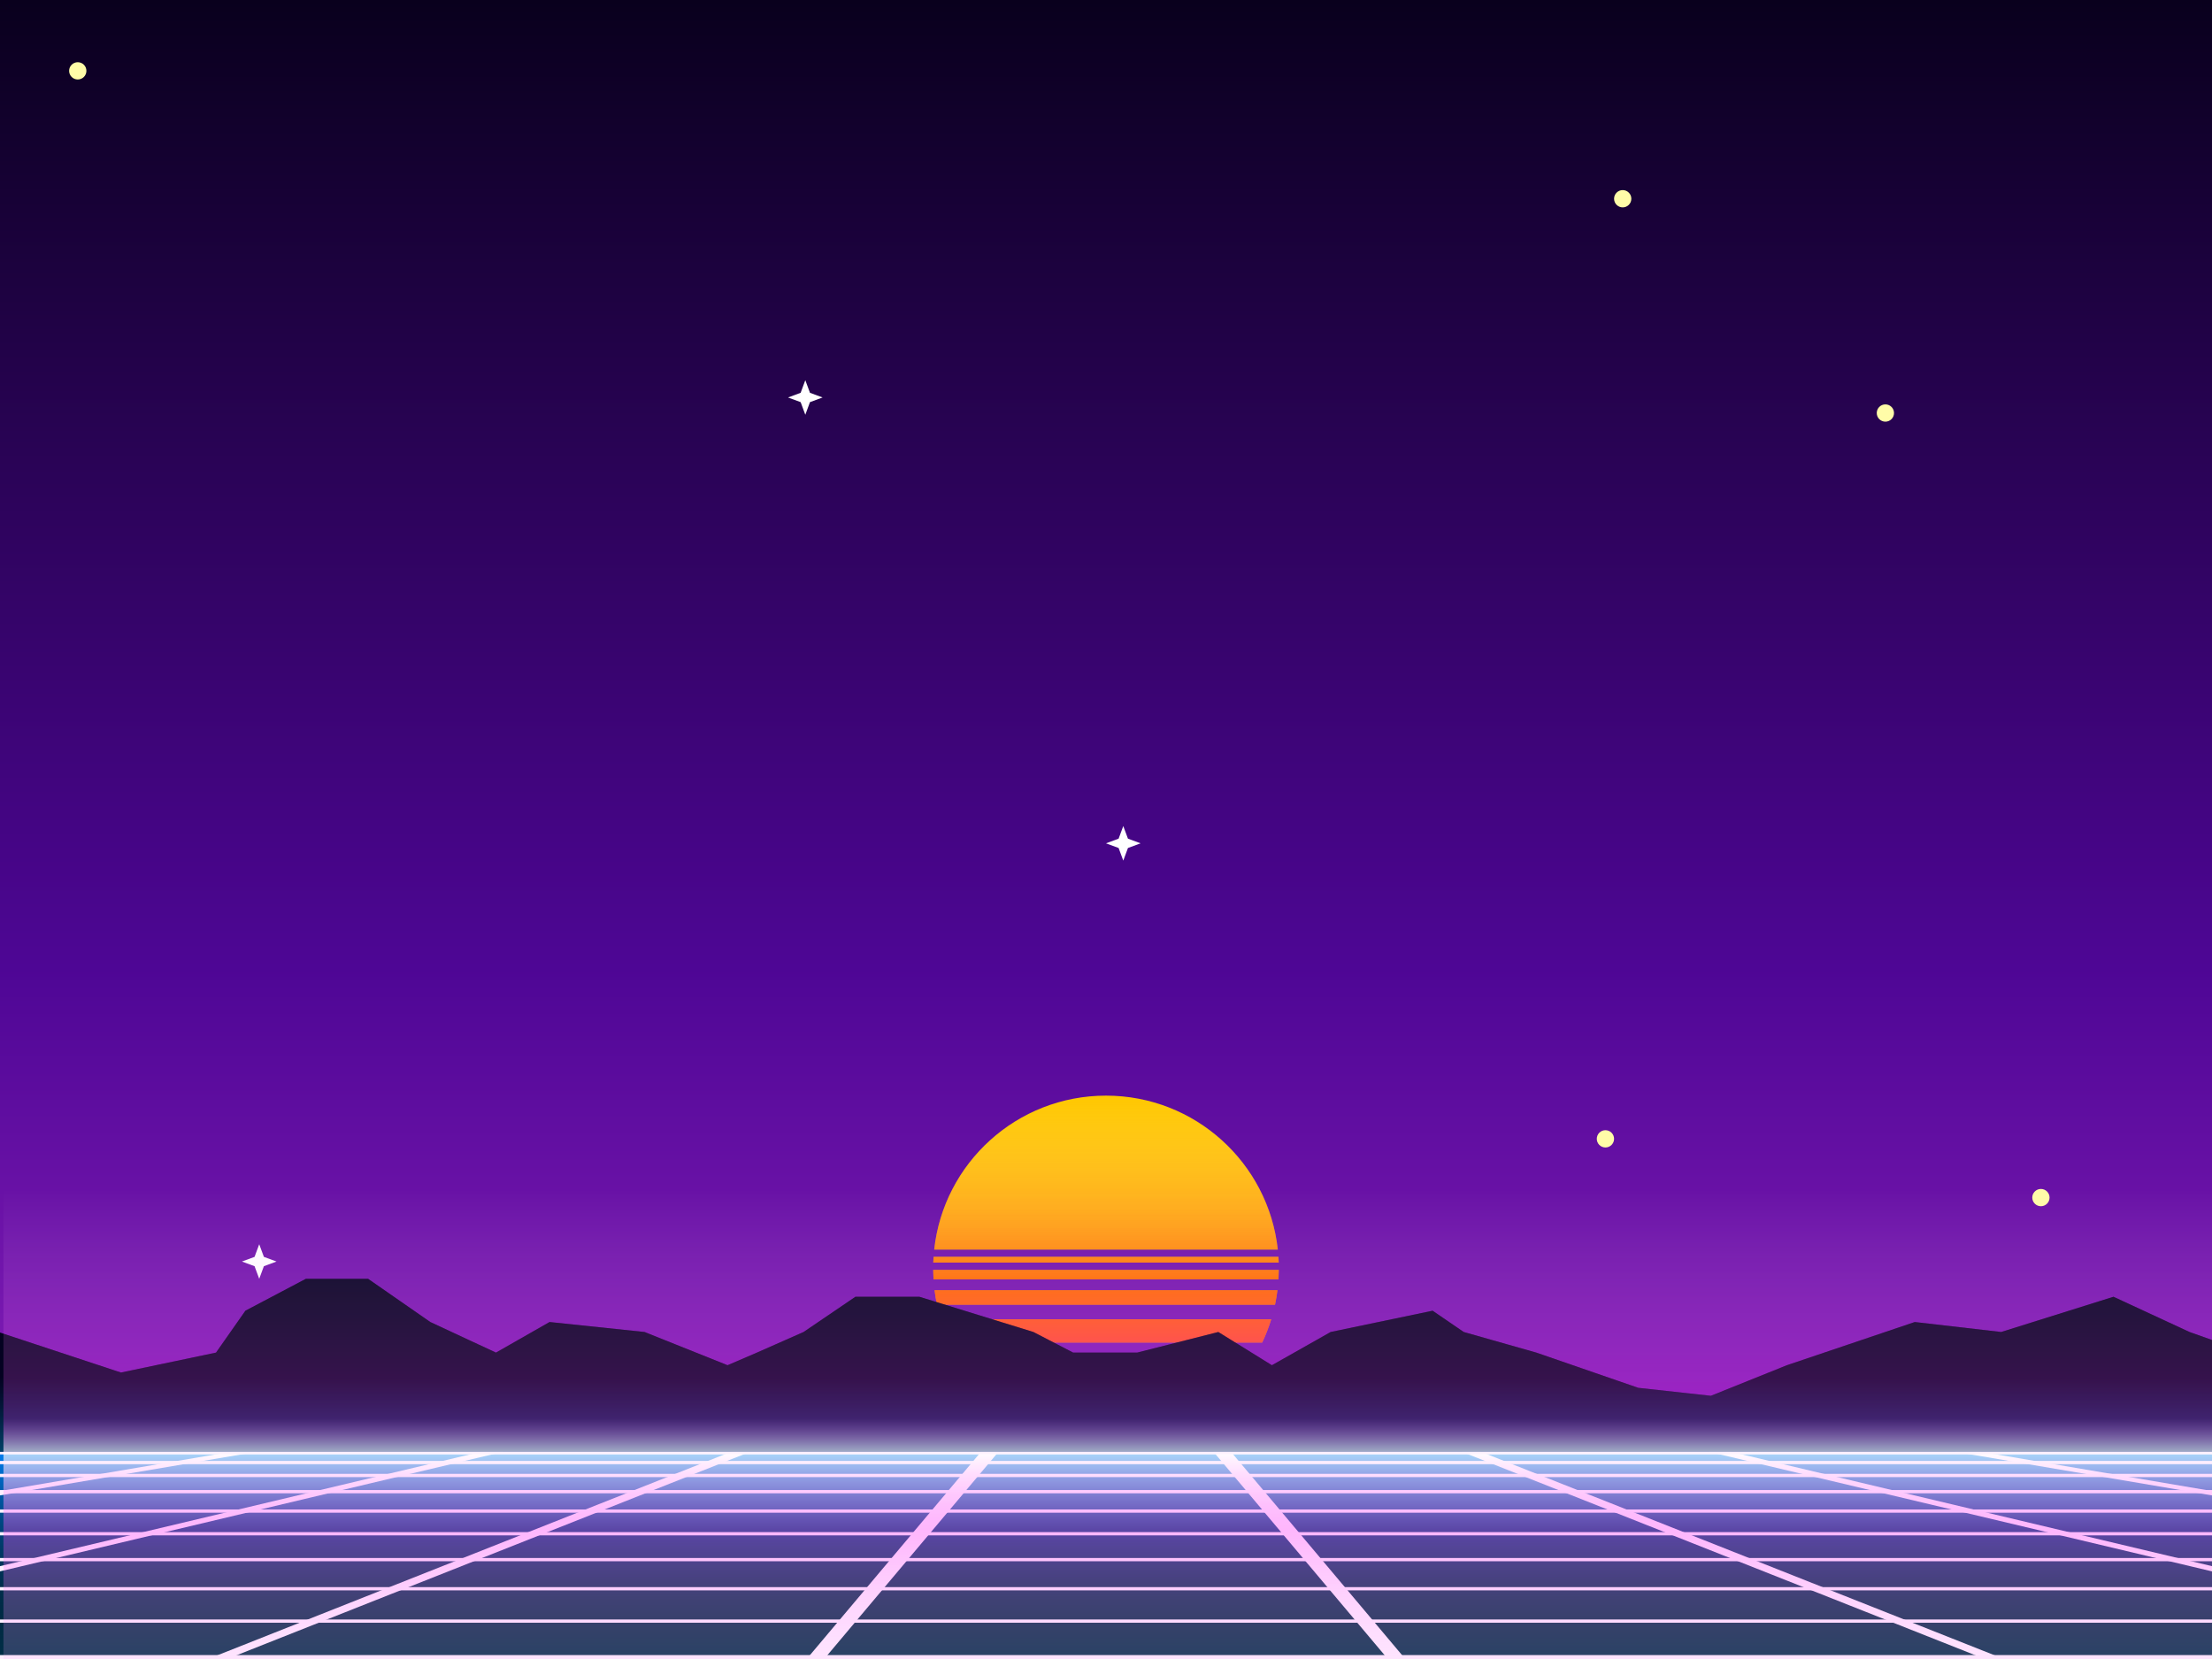 <svg width="640" height="480" viewBox="0 0 640 480" fill="none" xmlns="http://www.w3.org/2000/svg">
<g clip-path="url(#clip0)">
<g clip-path="url(#clip1)">
<rect width="640" height="480" fill="url(#paint0_linear)"/>
<g filter="url(#filter0_f)">
<path d="M233 110L234.35 113.65L238 115L234.35 116.35L233 120L231.65 116.35L228 115L231.65 113.65L233 110Z" fill="white"/>
</g>
<g filter="url(#filter1_f)">
<path d="M325 239L326.35 242.65L330 244L326.35 245.35L325 249L323.65 245.35L320 244L323.65 242.65L325 239Z" fill="white"/>
</g>
<g filter="url(#filter2_f)">
<path d="M75 360L76.35 363.65L80 365L76.35 366.35L75 370L73.65 366.35L70 365L73.65 363.65L75 360Z" fill="white"/>
</g>
<g filter="url(#filter3_f)">
<circle cx="590.5" cy="346.5" r="2.5" fill="#FFFCA8"/>
</g>
<g filter="url(#filter4_f)">
<circle cx="387.5" cy="436.5" r="2.5" fill="#FFFCA8"/>
</g>
<g filter="url(#filter5_f)">
<circle cx="545.5" cy="119.5" r="2.5" fill="#FFFCA8"/>
</g>
<g filter="url(#filter6_f)">
<circle cx="22.5" cy="20.5" r="2.5" fill="#FFFCA8"/>
</g>
<g filter="url(#filter7_f)">
<circle cx="469.5" cy="57.5" r="2.5" transform="rotate(90 469.5 57.5)" fill="#FFFCA8"/>
</g>
<g filter="url(#filter8_f)">
<circle cx="464.5" cy="329.5" r="2.5" transform="rotate(90 464.5 329.5)" fill="#FFFCA8"/>
</g>
</g>
<g filter="url(#filter9_d)">
<path d="M369.608 373.303C369.43 374.722 369.192 376.124 368.897 377.504H271.103C270.808 376.124 270.57 374.722 270.392 373.303H369.608Z" fill="#FFC700"/>
<path d="M369.608 373.303C369.43 374.722 369.192 376.124 368.897 377.504H271.103C270.808 376.124 270.57 374.722 270.392 373.303H369.608Z" fill="url(#paint1_linear)"/>
<path d="M274.81 388.429C273.784 386.268 272.908 384.023 272.196 381.706H367.804C367.092 384.023 366.216 386.268 365.19 388.429H274.81Z" fill="#FFC700"/>
<path d="M274.81 388.429C273.784 386.268 272.908 384.023 272.196 381.706H367.804C367.092 384.023 366.216 386.268 365.19 388.429H274.81Z" fill="url(#paint2_linear)"/>
<path d="M282.793 400.403C281.082 398.499 279.515 396.462 278.11 394.311H361.89C360.485 396.462 358.918 398.499 357.207 400.403H282.793Z" fill="#FFC700"/>
<path d="M282.793 400.403C281.082 398.499 279.515 396.462 278.11 394.311H361.89C360.485 396.462 358.918 398.499 357.207 400.403H282.793Z" fill="url(#paint3_linear)"/>
<path d="M292.885 409.017C300.696 414.068 310.006 417 320 417C329.994 417 339.304 414.068 347.115 409.017H292.885Z" fill="#FFC700"/>
<path d="M292.885 409.017C300.696 414.068 310.006 417 320 417C329.994 417 339.304 414.068 347.115 409.017H292.885Z" fill="url(#paint4_linear)"/>
<path d="M270.026 365.319H369.974C369.955 364.757 369.928 364.196 369.891 363.639H270.109C270.072 364.196 270.045 364.757 270.026 365.319Z" fill="#FFC700"/>
<path d="M270.026 365.319H369.974C369.955 364.757 369.928 364.196 369.891 363.639H270.109C270.072 364.196 270.045 364.757 270.026 365.319Z" fill="url(#paint5_linear)"/>
<path d="M370 367.42C369.993 368.337 369.96 369.247 369.904 370.151H270.096C270.04 369.247 270.007 368.337 270 367.42H370Z" fill="#FFC700"/>
<path d="M370 367.42C369.993 368.337 369.96 369.247 369.904 370.151H270.096C270.04 369.247 270.007 368.337 270 367.42H370Z" fill="url(#paint6_linear)"/>
<path d="M320 317C294.231 317 273.014 336.493 270.293 361.538H369.707C366.986 336.493 345.769 317 320 317Z" fill="#FFC700"/>
<path d="M320 317C294.231 317 273.014 336.493 270.293 361.538H369.707C366.986 336.493 345.769 317 320 317Z" fill="url(#paint7_linear)"/>
</g>
<g clip-path="url(#clip2)">
<rect y="420" width="640" height="60" fill="#002F49"/>
<rect y="420" width="640" height="60" fill="url(#paint8_linear)"/>
<g filter="url(#filter10_d)">
<path fill-rule="evenodd" clip-rule="evenodd" d="M320 377.062L233.397 480H406.603L320 377.062ZM320 383.079L239.248 479.062H400.752L320 383.079Z" fill="#FEEFFF"/>
<path fill-rule="evenodd" clip-rule="evenodd" d="M320 377.062L60.192 480H579.808L320 377.062ZM320 379.254L68.09 479.062H571.91L320 379.254Z" fill="#FEEFFF"/>
<path fill-rule="evenodd" clip-rule="evenodd" d="M320 377.062L-113.013 480H753.013L320 377.062ZM320 378.576L-102.701 479.062H742.701L320 378.576Z" fill="#FEEFFF"/>
<path fill-rule="evenodd" clip-rule="evenodd" d="M320 378.327L-273.248 479.062H913.248L320 378.327ZM320 377.062L-286.218 480H926.218L320 377.062Z" fill="#FEEFFF"/>
<path fill-rule="evenodd" clip-rule="evenodd" d="M320 378.209L-443.642 479.062H1083.64L320 378.209ZM320 377.062L-459.423 480H1099.42L320 377.062Z" fill="#FEEFFF"/>
<path fill-rule="evenodd" clip-rule="evenodd" d="M320 378.144L-613.938 479.062H1253.94L320 378.144ZM320 377.062L-632.628 480H1272.63L320 377.062Z" fill="#FEEFFF"/>
<path fill-rule="evenodd" clip-rule="evenodd" d="M320 378.105L-784.172 479.062H1424.17L320 378.105ZM320 377.062L-805.833 480H1445.83L320 377.062Z" fill="#FEEFFF"/>
<path fill-rule="evenodd" clip-rule="evenodd" d="M320 378.08L-954.363 479.062H1594.36L320 378.08ZM320 377.062L-979.038 480H1619.04L320 377.062Z" fill="#FEEFFF"/>
<path fill-rule="evenodd" clip-rule="evenodd" d="M320 378.063L-1124.52 479.062H1764.52L320 378.063ZM320 377.062L-1152.24 480H1792.24L320 377.062Z" fill="#FEEFFF"/>
<path fill-rule="evenodd" clip-rule="evenodd" d="M320 378.051L-1294.66 479.062H1934.66L320 378.051ZM320 377.062L-1325.45 480H1965.45L320 377.062Z" fill="#FEEFFF"/>
<path fill-rule="evenodd" clip-rule="evenodd" d="M320 378.042L-1464.79 479.062H2104.79L320 378.042ZM320 377.062L-1498.65 480H2138.65L320 377.062Z" fill="#FEEFFF"/>
<path fill-rule="evenodd" clip-rule="evenodd" d="M320 378.035L-1634.9 479.062H2274.9L320 378.035ZM320 377.062L-1671.86 480H2311.86L320 377.062Z" fill="#FEEFFF"/>
<path fill-rule="evenodd" clip-rule="evenodd" d="M886.667 479.801L-246.667 479.801L-246.667 478.864L886.667 478.864L886.667 479.801Z" fill="#FEEFFF"/>
<path fill-rule="evenodd" clip-rule="evenodd" d="M886.667 469.503L-246.667 469.503L-246.667 468.565L886.667 468.565L886.667 469.503Z" fill="#FEEFFF"/>
<path fill-rule="evenodd" clip-rule="evenodd" d="M886.667 460.141L-246.667 460.141L-246.667 459.203L886.667 459.203L886.667 460.141Z" fill="#FEEFFF"/>
<path fill-rule="evenodd" clip-rule="evenodd" d="M886.667 451.715L-246.667 451.715L-246.667 450.777L886.667 450.777L886.667 451.715Z" fill="#FEEFFF"/>
<path fill-rule="evenodd" clip-rule="evenodd" d="M886.667 444.225L-246.667 444.225L-246.667 443.287L886.667 443.288L886.667 444.225Z" fill="#FEEFFF"/>
<path fill-rule="evenodd" clip-rule="evenodd" d="M886.667 437.671L-246.667 437.671L-246.667 436.734L886.667 436.734L886.667 437.671Z" fill="#FEEFFF"/>
<path fill-rule="evenodd" clip-rule="evenodd" d="M886.667 432.054L-246.667 432.054L-246.667 431.117L886.667 431.117L886.667 432.054Z" fill="#FEEFFF"/>
<path fill-rule="evenodd" clip-rule="evenodd" d="M886.667 427.373L-246.667 427.373L-246.667 426.435L886.667 426.436L886.667 427.373Z" fill="#FEEFFF"/>
<path fill-rule="evenodd" clip-rule="evenodd" d="M886.667 423.628L-246.667 423.628L-246.667 422.691L886.667 422.691L886.667 423.628Z" fill="#FEEFFF"/>
<path fill-rule="evenodd" clip-rule="evenodd" d="M886.667 420.82L-246.667 420.819L-246.667 419.882L886.667 419.882L886.667 420.82Z" fill="#FEEFFF"/>
</g>
</g>
<g clip-path="url(#clip3)">
<path d="M-639 413.269L-576 395L-557 404.808L-538 407.115L-520.5 401.538L-490 407.115L-437.5 413.269L-399.5 401.538L-377.5 407.115L-303 391.346L-290.5 404.808L-259 407.115L-250.5 397.115L-204 379.231L-193.5 395L-163.5 407.115L-138 397.115L-101.5 395L-73 382.5L-37.5 379.231L-0.5 385.385L35 397.115L62.5 391.346L71 379.231L88.5 370H106.5L124.5 382.5L143.5 391.346L159 382.5L186.5 385.385L210.5 395L219 391.346L232.5 385.385L247.5 375.192H266L299 385.385L310.5 391.346H329L352.5 385.385L368 395L385 385.385L414.5 379.231L423.5 385.385L444.5 391.346L474 401.538L495 403.846L517 395L554 382.5L579 385.385L611.5 375.192L633.5 385.385L666.5 397.115L696.5 395L726 401.538L746 403.846L771.5 391.346L848 401.538L874 399.423L885.5 403.846C889.833 405.256 898.5 408.462 898.5 410C898.5 411.538 908.167 410.641 913 410L923.5 403.846L945.5 385.385L997 391.346L1014 401.538L1038 399.423L1052.5 376.538L1071.5 389.038L1095.5 382.5H1116.5L1133.5 391.346L1155.5 410L1192.5 407.115L1209 399.423L1232 403.846L1252 410L1278.5 407.115V420H-639V413.269Z" fill="black"/>
<path d="M-639 413.269L-576 395L-557 404.808L-538 407.115L-520.5 401.538L-490 407.115L-437.5 413.269L-399.5 401.538L-377.5 407.115L-303 391.346L-290.5 404.808L-259 407.115L-250.5 397.115L-204 379.231L-193.5 395L-163.5 407.115L-138 397.115L-101.5 395L-73 382.5L-37.5 379.231L-0.5 385.385L35 397.115L62.5 391.346L71 379.231L88.5 370H106.5L124.5 382.5L143.5 391.346L159 382.5L186.5 385.385L210.5 395L219 391.346L232.5 385.385L247.5 375.192H266L299 385.385L310.5 391.346H329L352.5 385.385L368 395L385 385.385L414.5 379.231L423.5 385.385L444.5 391.346L474 401.538L495 403.846L517 395L554 382.5L579 385.385L611.5 375.192L633.5 385.385L666.5 397.115L696.5 395L726 401.538L746 403.846L771.5 391.346L848 401.538L874 399.423L885.5 403.846C889.833 405.256 898.5 408.462 898.5 410C898.5 411.538 908.167 410.641 913 410L923.5 403.846L945.5 385.385L997 391.346L1014 401.538L1038 399.423L1052.5 376.538L1071.5 389.038L1095.5 382.5H1116.5L1133.5 391.346L1155.5 410L1192.5 407.115L1209 399.423L1232 403.846L1252 410L1278.5 407.115V420H-639V413.269Z" fill="url(#paint9_linear)"/>
</g>
<rect x="1" y="344" width="639" height="168" fill="url(#paint10_linear)"/>
</g>
<defs>
<filter id="filter0_f" x="226" y="108" width="14" height="14" filterUnits="userSpaceOnUse" color-interpolation-filters="sRGB">
<feFlood flood-opacity="0" result="BackgroundImageFix"/>
<feBlend mode="normal" in="SourceGraphic" in2="BackgroundImageFix" result="shape"/>
<feGaussianBlur stdDeviation="1" result="effect1_foregroundBlur"/>
</filter>
<filter id="filter1_f" x="318" y="237" width="14" height="14" filterUnits="userSpaceOnUse" color-interpolation-filters="sRGB">
<feFlood flood-opacity="0" result="BackgroundImageFix"/>
<feBlend mode="normal" in="SourceGraphic" in2="BackgroundImageFix" result="shape"/>
<feGaussianBlur stdDeviation="1" result="effect1_foregroundBlur"/>
</filter>
<filter id="filter2_f" x="68" y="358" width="14" height="14" filterUnits="userSpaceOnUse" color-interpolation-filters="sRGB">
<feFlood flood-opacity="0" result="BackgroundImageFix"/>
<feBlend mode="normal" in="SourceGraphic" in2="BackgroundImageFix" result="shape"/>
<feGaussianBlur stdDeviation="1" result="effect1_foregroundBlur"/>
</filter>
<filter id="filter3_f" x="586" y="342" width="9" height="9" filterUnits="userSpaceOnUse" color-interpolation-filters="sRGB">
<feFlood flood-opacity="0" result="BackgroundImageFix"/>
<feBlend mode="normal" in="SourceGraphic" in2="BackgroundImageFix" result="shape"/>
<feGaussianBlur stdDeviation="1" result="effect1_foregroundBlur"/>
</filter>
<filter id="filter4_f" x="383" y="432" width="9" height="9" filterUnits="userSpaceOnUse" color-interpolation-filters="sRGB">
<feFlood flood-opacity="0" result="BackgroundImageFix"/>
<feBlend mode="normal" in="SourceGraphic" in2="BackgroundImageFix" result="shape"/>
<feGaussianBlur stdDeviation="1" result="effect1_foregroundBlur"/>
</filter>
<filter id="filter5_f" x="541" y="115" width="9" height="9" filterUnits="userSpaceOnUse" color-interpolation-filters="sRGB">
<feFlood flood-opacity="0" result="BackgroundImageFix"/>
<feBlend mode="normal" in="SourceGraphic" in2="BackgroundImageFix" result="shape"/>
<feGaussianBlur stdDeviation="1" result="effect1_foregroundBlur"/>
</filter>
<filter id="filter6_f" x="18" y="16" width="9" height="9" filterUnits="userSpaceOnUse" color-interpolation-filters="sRGB">
<feFlood flood-opacity="0" result="BackgroundImageFix"/>
<feBlend mode="normal" in="SourceGraphic" in2="BackgroundImageFix" result="shape"/>
<feGaussianBlur stdDeviation="1" result="effect1_foregroundBlur"/>
</filter>
<filter id="filter7_f" x="461" y="49" width="17" height="17" filterUnits="userSpaceOnUse" color-interpolation-filters="sRGB">
<feFlood flood-opacity="0" result="BackgroundImageFix"/>
<feBlend mode="normal" in="SourceGraphic" in2="BackgroundImageFix" result="shape"/>
<feGaussianBlur stdDeviation="3" result="effect1_foregroundBlur"/>
</filter>
<filter id="filter8_f" x="456" y="321" width="17" height="17" filterUnits="userSpaceOnUse" color-interpolation-filters="sRGB">
<feFlood flood-opacity="0" result="BackgroundImageFix"/>
<feBlend mode="normal" in="SourceGraphic" in2="BackgroundImageFix" result="shape"/>
<feGaussianBlur stdDeviation="3" result="effect1_foregroundBlur"/>
</filter>
<filter id="filter9_d" x="170" y="217" width="300" height="300" filterUnits="userSpaceOnUse" color-interpolation-filters="sRGB">
<feFlood flood-opacity="0" result="BackgroundImageFix"/>
<feColorMatrix in="SourceAlpha" type="matrix" values="0 0 0 0 0 0 0 0 0 0 0 0 0 0 0 0 0 0 127 0"/>
<feOffset/>
<feGaussianBlur stdDeviation="50"/>
<feColorMatrix type="matrix" values="0 0 0 0 0.796 0 0 0 0 0.334 0 0 0 0 0 0 0 0 0.75 0"/>
<feBlend mode="normal" in2="BackgroundImageFix" result="effect1_dropShadow"/>
<feBlend mode="normal" in="SourceGraphic" in2="effect1_dropShadow" result="shape"/>
</filter>
<filter id="filter10_d" x="-1686.86" y="362.062" width="4013.72" height="132.938" filterUnits="userSpaceOnUse" color-interpolation-filters="sRGB">
<feFlood flood-opacity="0" result="BackgroundImageFix"/>
<feColorMatrix in="SourceAlpha" type="matrix" values="0 0 0 0 0 0 0 0 0 0 0 0 0 0 0 0 0 0 127 0"/>
<feOffset/>
<feGaussianBlur stdDeviation="7.5"/>
<feColorMatrix type="matrix" values="0 0 0 0 1 0 0 0 0 0 0 0 0 0 0.78 0 0 0 1 0"/>
<feBlend mode="normal" in2="BackgroundImageFix" result="effect1_dropShadow"/>
<feBlend mode="normal" in="SourceGraphic" in2="effect1_dropShadow" result="shape"/>
</filter>
<linearGradient id="paint0_linear" x1="320" y1="0" x2="320" y2="480" gradientUnits="userSpaceOnUse">
<stop stop-color="#09001D"/>
<stop offset="0.583" stop-color="#4E0695"/>
<stop offset="1" stop-color="#9F29C9"/>
</linearGradient>
<linearGradient id="paint1_linear" x1="320" y1="317" x2="320" y2="417" gradientUnits="userSpaceOnUse">
<stop stop-color="white" stop-opacity="0"/>
<stop offset="0.536" stop-color="#FF0000" stop-opacity="0.453"/>
<stop offset="0.874" stop-color="#FF008A" stop-opacity="0.75"/>
</linearGradient>
<linearGradient id="paint2_linear" x1="320" y1="317" x2="320" y2="417" gradientUnits="userSpaceOnUse">
<stop stop-color="white" stop-opacity="0"/>
<stop offset="0.536" stop-color="#FF0000" stop-opacity="0.453"/>
<stop offset="0.874" stop-color="#FF008A" stop-opacity="0.75"/>
</linearGradient>
<linearGradient id="paint3_linear" x1="320" y1="317" x2="320" y2="417" gradientUnits="userSpaceOnUse">
<stop stop-color="white" stop-opacity="0"/>
<stop offset="0.536" stop-color="#FF0000" stop-opacity="0.453"/>
<stop offset="0.874" stop-color="#FF008A" stop-opacity="0.75"/>
</linearGradient>
<linearGradient id="paint4_linear" x1="320" y1="317" x2="320" y2="417" gradientUnits="userSpaceOnUse">
<stop stop-color="white" stop-opacity="0"/>
<stop offset="0.536" stop-color="#FF0000" stop-opacity="0.453"/>
<stop offset="0.874" stop-color="#FF008A" stop-opacity="0.75"/>
</linearGradient>
<linearGradient id="paint5_linear" x1="320" y1="317" x2="320" y2="417" gradientUnits="userSpaceOnUse">
<stop stop-color="white" stop-opacity="0"/>
<stop offset="0.536" stop-color="#FF0000" stop-opacity="0.453"/>
<stop offset="0.874" stop-color="#FF008A" stop-opacity="0.75"/>
</linearGradient>
<linearGradient id="paint6_linear" x1="320" y1="317" x2="320" y2="417" gradientUnits="userSpaceOnUse">
<stop stop-color="white" stop-opacity="0"/>
<stop offset="0.536" stop-color="#FF0000" stop-opacity="0.453"/>
<stop offset="0.874" stop-color="#FF008A" stop-opacity="0.75"/>
</linearGradient>
<linearGradient id="paint7_linear" x1="320" y1="317" x2="320" y2="417" gradientUnits="userSpaceOnUse">
<stop stop-color="white" stop-opacity="0"/>
<stop offset="0.536" stop-color="#FF0000" stop-opacity="0.453"/>
<stop offset="0.874" stop-color="#FF008A" stop-opacity="0.75"/>
</linearGradient>
<linearGradient id="paint8_linear" x1="320" y1="420" x2="320" y2="480" gradientUnits="userSpaceOnUse">
<stop stop-color="#007EF2"/>
<stop offset="1" stop-opacity="0"/>
</linearGradient>
<linearGradient id="paint9_linear" x1="319.75" y1="370" x2="319.75" y2="420" gradientUnits="userSpaceOnUse">
<stop offset="0.567" stop-color="#0E0671" stop-opacity="0.29"/>
<stop offset="1" stop-color="#00A3FF" stop-opacity="0.4"/>
</linearGradient>
<linearGradient id="paint10_linear" x1="320.5" y1="344" x2="320.5" y2="512" gradientUnits="userSpaceOnUse">
<stop stop-color="white" stop-opacity="0"/>
<stop offset="0.395" stop-color="#FF2AF6" stop-opacity="0.24"/>
<stop offset="0.458" stop-color="white" stop-opacity="0.66"/>
<stop offset="0.589" stop-color="#FF4CF8" stop-opacity="0.35"/>
<stop offset="1" stop-color="white" stop-opacity="0"/>
</linearGradient>
<clipPath id="clip0">
<rect width="640" height="480" fill="white"/>
</clipPath>
<clipPath id="clip1">
<rect width="640" height="480" fill="white"/>
</clipPath>
<clipPath id="clip2">
<rect width="640" height="60" fill="white" transform="translate(0 420)"/>
</clipPath>
<clipPath id="clip3">
<rect width="640" height="50" fill="white" transform="translate(0 370)"/>
</clipPath>
</defs>
</svg>
